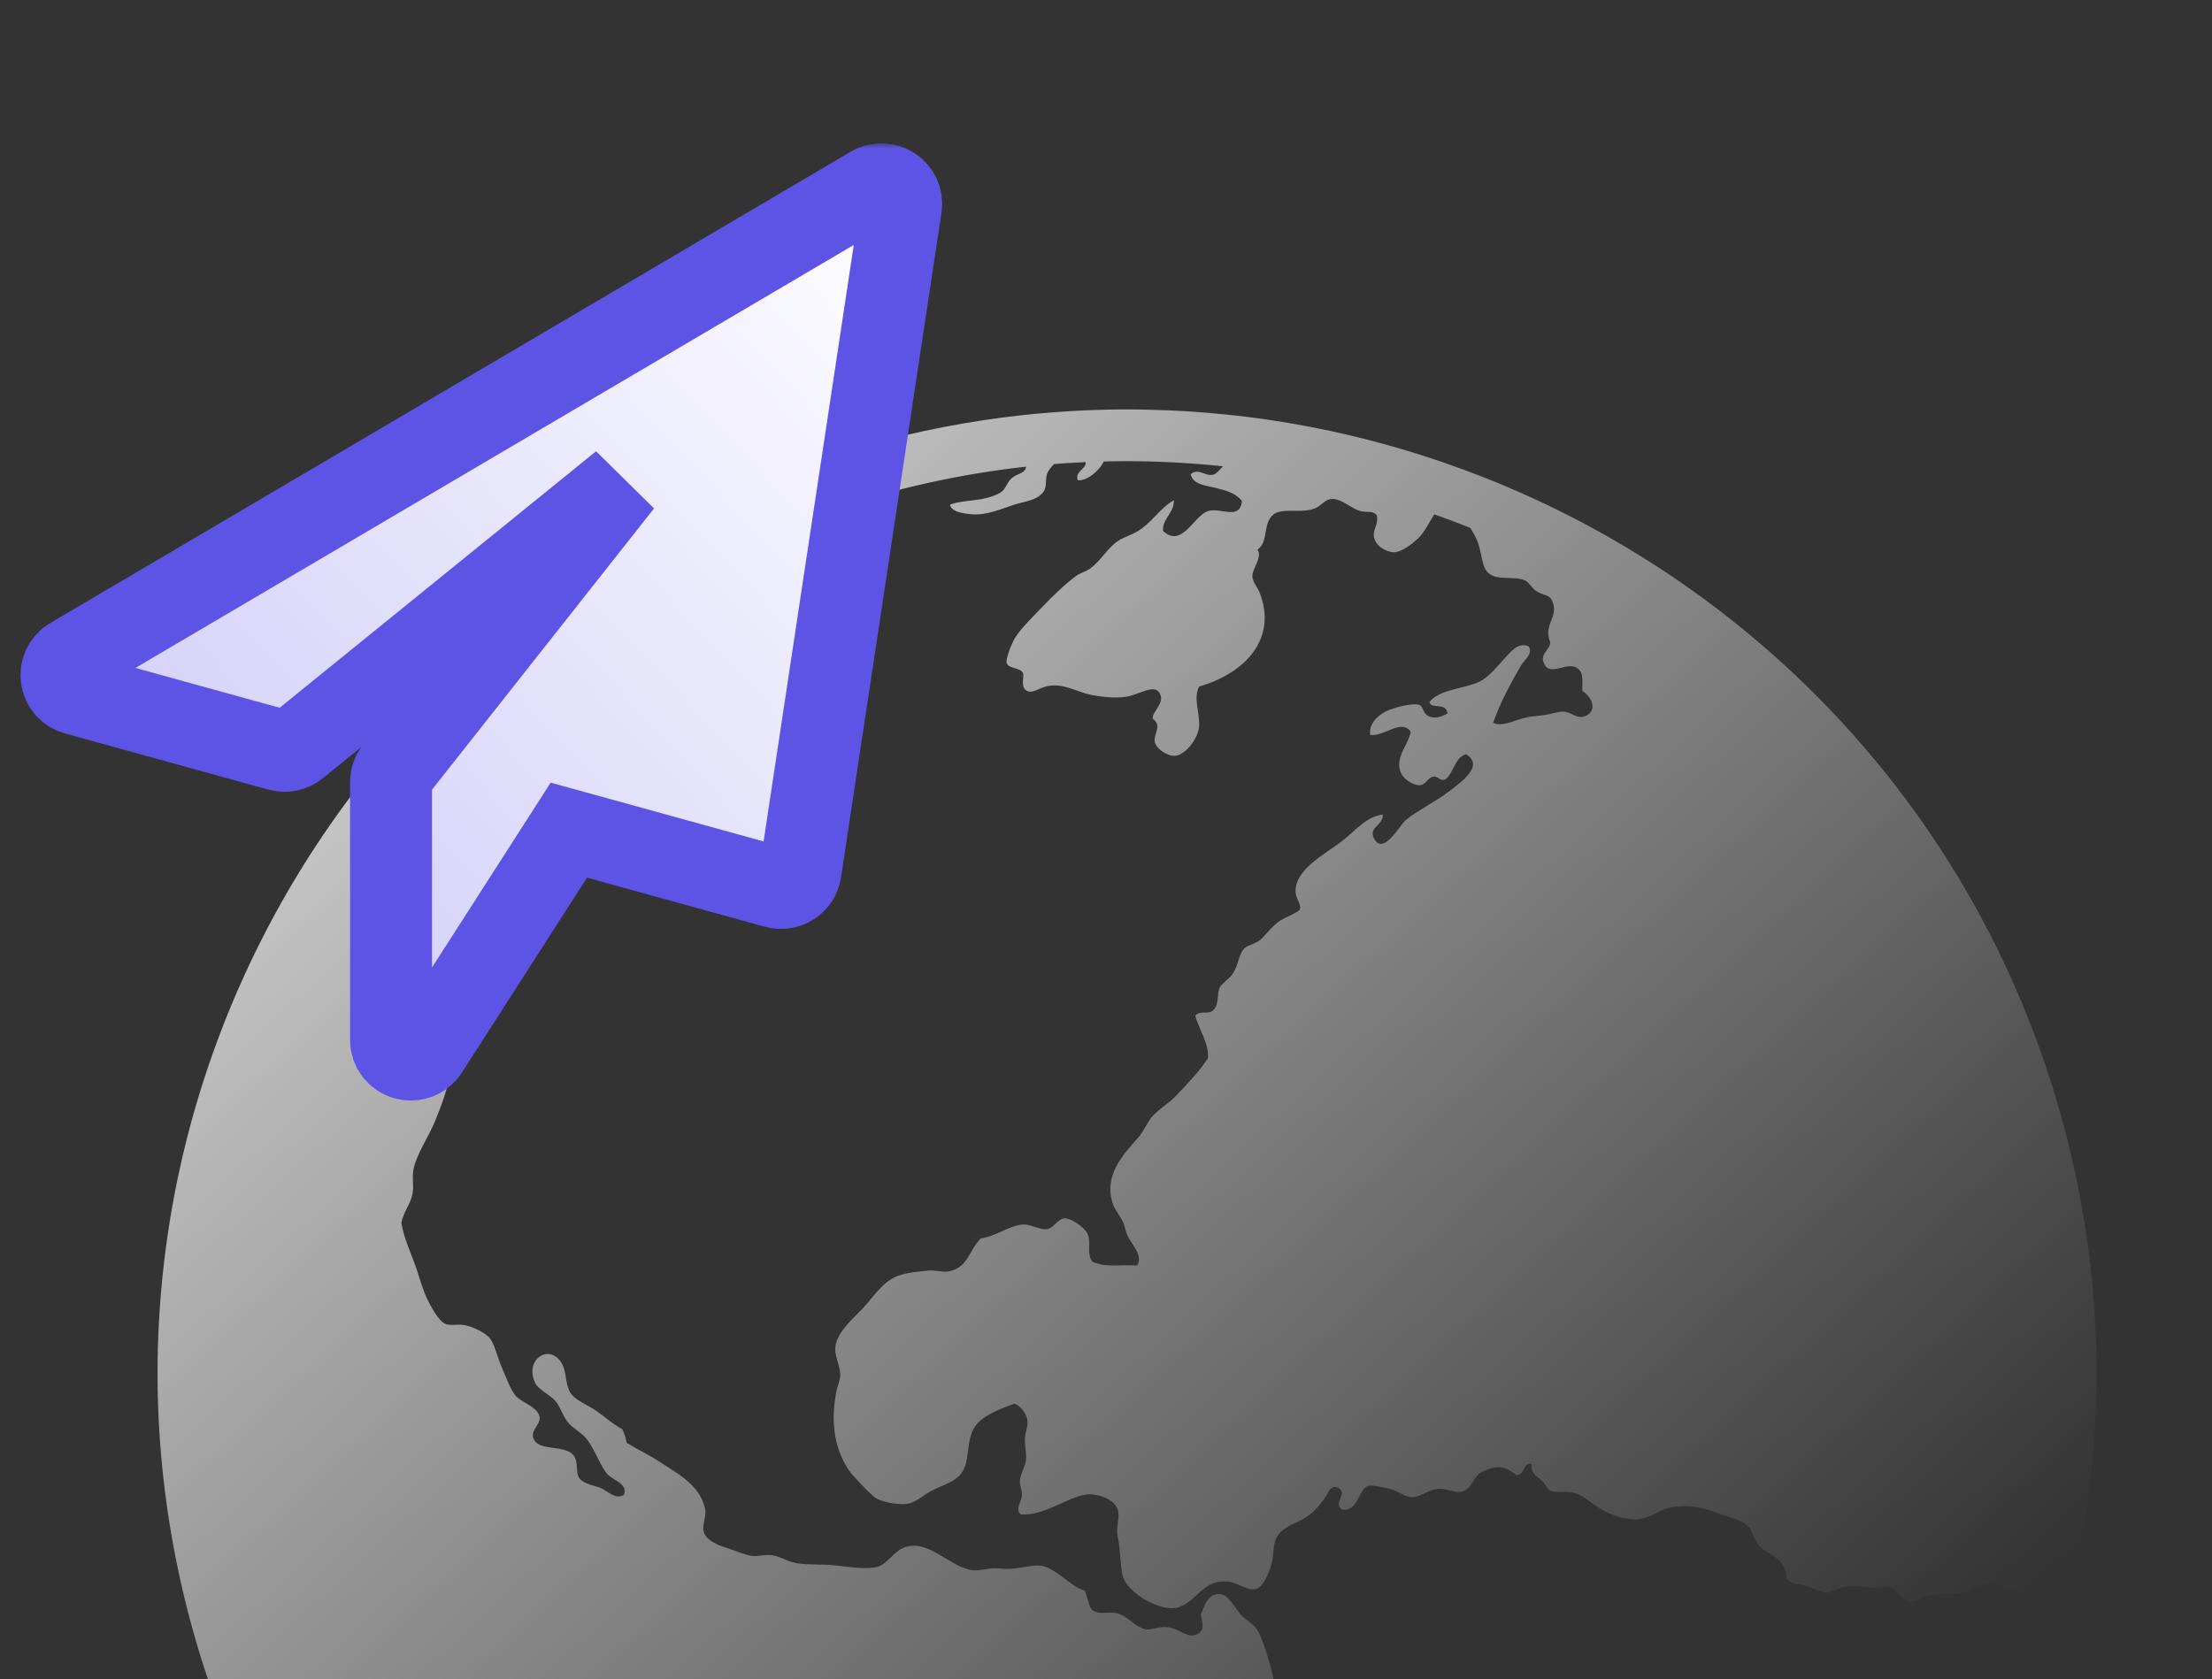 <svg width="216" height="164" viewBox="0 0 216 164" fill="none" xmlns="http://www.w3.org/2000/svg">
<rect x="0" y="0" width="216" height="164" fill="#333333" stroke="none"/>
<g clip-path="url(#clip0_4658_630412)">
<path d="M15.95 144.324C16.122 145.878 16.333 147.434 16.585 148.989C16.837 150.546 17.129 152.102 17.462 153.658C18.129 156.768 18.96 159.874 19.961 162.968C20.962 166.061 22.108 169.066 23.39 171.98C24.032 173.437 24.706 174.871 25.415 176.282C26.122 177.691 26.863 179.078 27.634 180.44C28.405 181.802 29.21 183.14 30.042 184.452C31.71 187.078 33.497 189.605 35.395 192.026C36.344 193.236 37.322 194.421 38.325 195.578C39.328 196.736 40.358 197.867 41.413 198.97C41.94 199.522 42.475 200.067 43.015 200.605C44.094 201.68 45.199 202.728 46.327 203.747C49.711 206.806 53.305 209.608 57.075 212.138C58.96 213.402 60.889 214.598 62.858 215.725C64.171 216.476 65.501 217.195 66.848 217.882C68.195 218.57 69.558 219.225 70.937 219.848C77.14 222.651 83.652 224.794 90.359 226.219C91.849 226.536 93.35 226.818 94.858 227.063C97.875 227.554 100.925 227.899 103.999 228.097C105.536 228.196 107.079 228.256 108.626 228.28C118.684 228.43 128.938 226.975 139.045 223.741C145.936 221.536 152.394 218.617 158.371 215.098C161.16 213.454 163.846 211.683 166.419 209.787C167.662 208.872 168.879 207.927 170.071 206.956C172.452 205.014 174.727 202.963 176.89 200.814C177.972 199.74 179.026 198.642 180.05 197.52C184.663 192.473 188.696 186.954 192.092 181.08C192.848 179.774 193.57 178.451 194.261 177.112C194.952 175.773 195.612 174.416 196.238 173.045C197.177 170.989 198.043 168.899 198.832 166.778C200.082 163.423 201.136 159.993 201.998 156.505C202.226 155.583 202.445 154.659 202.644 153.728C202.964 152.246 203.247 150.754 203.493 149.254C203.616 148.504 203.73 147.752 203.835 146.998C204.046 145.49 204.219 143.974 204.355 142.452C204.491 140.929 204.591 139.4 204.652 137.866C204.774 134.798 204.745 131.709 204.56 128.61C204.467 127.059 204.336 125.507 204.164 123.953C203.991 122.399 203.781 120.843 203.529 119.287C203.276 117.731 202.984 116.175 202.651 114.619C201.984 111.509 201.153 108.402 200.153 105.309C199.152 102.216 198.005 99.21 196.723 96.297C196.081 94.839 195.407 93.406 194.699 91.995C193.991 90.585 193.25 89.198 192.479 87.837C191.708 86.475 190.904 85.137 190.071 83.824C188.403 81.199 186.616 78.673 184.718 76.251C184.243 75.646 183.761 75.047 183.273 74.454C181.808 72.678 180.282 70.962 178.699 69.306C178.172 68.755 177.638 68.21 177.098 67.672C176.018 66.597 174.913 65.549 173.785 64.53C170.401 61.471 166.807 58.669 163.037 56.139C161.152 54.875 159.224 53.679 157.254 52.553C155.942 51.802 154.611 51.082 153.264 50.395C151.918 49.707 150.554 49.052 149.176 48.43C146.505 47.223 143.777 46.142 141.001 45.185C137.329 43.918 133.573 42.871 129.753 42.059C128.263 41.742 126.762 41.46 125.255 41.215C124.568 41.103 123.88 41.001 123.192 40.905C122.365 40.79 121.536 40.682 120.705 40.589C120.357 40.55 120.009 40.518 119.661 40.483C118.482 40.362 117.301 40.258 116.114 40.182C116.098 40.181 116.081 40.181 116.064 40.179C114.8 40.099 113.53 40.05 112.258 40.02C112.001 40.014 111.744 40.003 111.486 39.999C108.528 39.955 105.553 40.054 102.57 40.292C101.637 40.367 100.704 40.451 99.771 40.553C99.098 40.627 98.426 40.711 97.753 40.799C92.737 41.459 87.712 42.532 82.717 44.033C82.166 44.198 81.616 44.362 81.066 44.538C80.132 44.837 79.209 45.154 78.29 45.478C69.274 48.668 61.029 53.089 53.693 58.493C52.45 59.409 51.232 60.354 50.041 61.325C49.673 61.626 49.312 61.932 48.949 62.238C48.137 62.921 47.335 63.611 46.549 64.318C45.412 65.343 44.303 66.392 43.221 67.466C42.139 68.54 41.086 69.639 40.061 70.761C35.938 75.274 32.278 80.162 29.121 85.345C28.747 85.96 28.378 86.577 28.018 87.2C27.264 88.505 26.54 89.829 25.85 91.168C25.159 92.507 24.499 93.863 23.873 95.234C22.933 97.291 22.068 99.381 21.278 101.502C19.698 105.743 18.422 110.105 17.466 114.551C17.147 116.033 16.864 117.525 16.618 119.025C16.495 119.776 16.381 120.528 16.276 121.282C15.96 123.544 15.728 125.824 15.579 128.116C15.529 128.881 15.489 129.647 15.458 130.414C15.335 133.482 15.365 136.57 15.55 139.67C15.646 141.217 15.778 142.77 15.95 144.324ZM67.792 55.577C68.064 55.818 68.323 56.114 68.795 56.106C69.498 55.402 70.489 55.596 71.409 55.27C72.303 54.949 72.978 54.278 74.026 54.114C75.877 53.824 78.894 54.75 79.981 53.376C80.255 53.029 80.041 52.65 80.159 51.94C80.253 51.373 80.471 50.708 80.517 50.031C81.213 49.789 81.912 49.555 82.618 49.329C88.444 47.465 94.326 46.229 100.188 45.58C100.153 46.258 99.308 46.231 98.768 46.726C98.261 47.192 98.222 47.831 97.627 48.152C95.973 49.045 94.266 48.743 92.76 49.286C92.901 49.965 93.849 50.082 94.325 50.163C95.939 50.44 97.031 49.982 98.964 49.316C99.954 48.975 101.204 48.926 101.871 48.066C102.295 47.523 102.003 46.72 102.312 46.123C102.444 45.87 102.666 45.588 102.934 45.322C103.962 45.241 104.99 45.18 106.018 45.134C106.068 45.833 104.963 46.014 105.23 46.886C106.034 47.072 107.398 45.95 107.782 45.072C108.038 45.066 108.296 45.059 108.551 45.055C110.055 45.031 111.554 45.044 113.048 45.094C115.179 45.167 117.299 45.317 119.406 45.54C119.119 45.861 118.828 46.248 118.516 46.346C117.714 46.597 117.029 45.644 116.263 46.323C116.519 47.377 117.827 47.418 118.724 47.656C119.695 47.913 120.706 48.155 121.281 48.958C121.031 50.87 119.209 49.525 117.96 49.916C116.583 50.346 115.421 53.594 113.566 51.852C113.495 50.638 114.682 50.065 114.628 48.861C114.375 48.992 114.145 49.16 113.921 49.345C113.52 49.674 113.145 50.063 112.757 50.465C112.247 50.991 111.706 51.526 111.025 51.924C110.398 52.288 109.729 52.462 109.182 52.83C108.133 53.538 107.598 54.646 106.518 55.487C106.096 55.815 105.506 55.944 105.062 56.27C104.019 57.032 102.843 58.174 101.847 59.208C100.829 60.264 99.664 61.405 99.112 62.31C98.814 62.797 98.146 64.402 98.313 64.791C98.547 65.347 99.694 65.19 99.91 65.766C100 66.128 99.643 67.086 100.245 67.461C100.793 67.803 101.464 67.17 102.339 67.003C103.877 66.712 105.237 67.615 106.573 67.875C107.583 68.071 109.038 68.224 110.046 68.036C111.43 67.776 112.74 66.749 113.264 67.749C113.769 68.71 112.458 69.529 112.562 70.2C113.582 70.91 112.524 71.744 112.794 72.566C113.013 73.232 114.159 73.969 114.9 73.799C115.903 73.569 116.995 72.076 117.088 70.978C117.196 69.672 116.486 68.174 117.099 67.052C121.649 65.732 124.767 62.353 122.989 57.851C122.814 57.406 122.365 56.904 122.299 56.374C122.2 55.586 123.285 54.551 122.81 53.667C123.248 53.362 123.413 52.878 123.519 52.359C123.678 51.585 123.725 50.744 124.334 50.276C124.377 50.242 124.407 50.199 124.457 50.17C124.822 49.956 125.261 49.902 125.736 49.89C126.582 49.87 127.547 49.993 128.449 49.636C128.908 49.454 129.382 48.841 129.875 48.756C130.863 48.585 131.807 49.56 132.692 49.87C133.475 50.145 134.088 49.781 134.454 50.365C134.614 51.491 133.88 51.77 134.257 52.731C134.262 52.741 134.262 52.748 134.265 52.759C134.622 53.617 135.759 53.99 136.247 53.93C136.995 53.835 137.883 53.136 138.48 52.578C139.125 51.977 139.57 50.982 140.06 50.233C141.243 50.653 142.417 51.096 143.581 51.563C143.824 51.957 144.021 52.319 144.14 52.569C144.611 53.564 144.591 54.446 144.946 55.388C145.595 56.968 147.598 56.145 148.885 56.671C149.273 56.831 149.606 57.45 149.968 57.703C150.67 58.197 151.263 58.007 151.564 58.676C152.283 60.278 150.631 60.961 151.389 62.762C151.271 63.592 150.375 63.831 150.756 64.767C151.36 66.248 153.179 64.383 154.158 65.375C154.686 65.909 154.463 66.502 154.519 67.485C155.557 68.133 156.011 69.552 154.687 69.977C153.882 70.235 153.382 69.447 152.504 69.509C152.015 69.541 151.406 69.76 150.797 69.843C150.276 69.914 149.642 69.956 149.156 70.05C147.916 70.291 146.733 71.051 145.805 70.592C146.466 68.705 147.512 66.718 148.57 64.936C148.883 64.404 149.742 63.835 149.265 63.123C148.208 62.668 147.443 63.755 146.807 64.44C146.138 65.157 145.377 66.126 144.5 66.557C142.975 67.305 140.625 67.283 139.591 68.55C139.645 69.334 141.224 68.518 141.346 69.687C140.739 69.996 140.149 70.241 139.512 69.954C138.932 69.696 138.994 69.008 138.624 68.859C137.996 68.61 136.094 69.096 135.305 69.499C134.341 69.989 133.637 70.881 133.799 71.782C135.205 71.959 136.846 70.162 137.759 71.471C137.476 72.881 136.112 74.044 136.843 75.58C137.126 76.172 138.135 76.762 138.697 76.684C139.263 76.604 139.393 75.981 139.926 75.865C140.49 75.74 140.567 76.401 141.179 76.101C141.983 75.408 142.079 73.945 143.166 73.664C144.946 74.798 142.752 76.33 141.552 77.254C140.183 78.308 138.264 79.249 137.244 80.12C136.708 80.575 135.094 83.571 134.201 81.94C133.559 80.763 135.072 80.678 135.031 79.554C133.439 79.744 132.344 81.12 131.147 82.072C129.438 83.424 126.29 84.943 126.522 87.263C126.57 87.726 127.116 88.448 126.924 88.829C126.767 89.136 125.392 89.623 124.852 90.022C124.021 90.639 123.427 91.579 122.9 91.919C122.503 92.177 121.85 92.349 121.609 92.547C120.935 93.089 120.986 94.213 120.326 95.182C120.055 95.579 119.318 96.04 119.122 96.416C118.781 97.071 119.116 98.333 118.292 98.802C117.746 99.03 117.137 98.708 116.711 99.201C117.044 100.447 118.083 101.954 117.952 103.364C117.106 104.658 116.06 105.717 114.858 107.005C114.194 107.719 113.505 108.067 112.683 108.868C112.099 109.435 111.729 110.458 111.081 111.183C109.582 112.854 107.765 114.846 108.664 117.577C108.859 118.168 109.372 118.708 109.672 119.376C109.85 119.768 109.883 120.196 110.076 120.625C110.516 121.593 111.663 122.637 111.04 123.603C109.565 123.489 107.85 123.839 106.64 123.209C106.083 122.34 106.584 121.317 106.189 120.49C105.872 119.826 104.489 118.904 103.888 118.998C103.27 119.095 102.927 119.889 102.303 120.035C101.561 120.21 100.569 119.437 99.605 119.626C98.192 119.904 97.341 120.691 95.765 120.963C94.556 122.204 94.575 123.719 92.741 124.156C92.097 124.311 91.365 124.018 90.588 124.102C89.747 124.193 88.459 124.299 87.656 124.619C86.043 125.255 85.229 126.815 84.05 127.997C83.01 129.043 81.502 130.412 81.564 131.869C81.593 132.655 82.093 133.615 82.05 134.365C82.021 134.858 81.773 135.369 81.679 135.859C81.23 138.175 81.172 141.065 82.912 143.632C83.17 144.012 85.015 146.036 85.614 146.373C86.285 146.744 88.012 147.073 88.855 146.819C89.569 146.606 90.279 145.968 90.926 145.626C91.678 145.231 92.671 144.899 93.32 144.437C95.198 143.103 93.875 140.425 95.664 138.808C96.446 138.105 97.477 137.684 99.059 137.087C99.707 137.35 100.189 138.021 100.328 138.694C100.433 139.202 100.107 139.797 100.082 140.576C100.061 141.26 100.247 141.993 100.19 142.558C100.111 143.297 99.621 143.977 99.588 144.659C99.565 145.104 99.807 145.57 99.799 145.968C99.781 146.672 99.073 147.392 99.679 147.916C102.017 148.071 104.185 146.217 106.101 145.969C106.908 145.862 108.774 146.263 109.138 147.436C109.411 148.313 108.927 149.1 109.141 150.087C109.412 151.327 109.383 152.963 109.644 153.954C110.075 155.576 113.407 157.546 115.109 156.977C116.941 156.364 117.434 154.227 119.96 154.472C120.799 154.552 121.958 155.487 122.752 155.169C123.406 154.907 124.041 153.418 124.228 152.468C124.456 151.311 124.227 150.472 125.03 149.668C125.896 148.801 126.806 148.794 127.976 147.876C128.499 147.468 128.894 146.926 129.31 146.388C129.676 145.918 129.899 144.921 130.672 145.315C131.693 145.834 130.114 146.816 131.035 147.427C132.606 147.703 132.639 145.464 133.602 145.123C133.909 145.014 135.179 145.279 135.848 145.463C136.762 145.714 137.243 146.324 138.121 146.22C138.685 146.155 139.44 145.575 140.22 145.441C141.253 145.265 142.114 145.919 142.855 145.658C143.759 145.342 143.878 144.216 144.612 143.823C146.22 142.965 147.018 143.262 148.113 144.081C149.003 143.957 148.673 142.834 149.573 142.98C149.42 143.953 150.113 144.156 150.677 144.747C151.042 145.125 151.109 145.455 151.377 145.584C151.98 145.873 152.872 145.587 153.687 145.797C154.546 146.015 155.217 146.716 156.339 147.389C157.491 148.075 159.23 148.611 160.379 148.321C161.465 148.048 162.211 147.405 163.125 147.231C165.207 146.834 166.772 147.429 168.52 148.051C169.495 148.397 170.336 148.587 170.819 149.222C171.157 149.665 171.287 150.363 171.669 150.859C172.484 151.919 174.429 151.934 174.463 154.206C174.95 154.72 175.672 154.73 176.512 154.929C177.183 155.089 177.89 155.654 178.529 155.556C178.943 155.493 179.312 155.175 179.659 155.088C180.784 154.811 181.676 154.993 182.749 155.055C183.414 155.092 184.199 154.937 184.679 155.076C185.277 155.248 185.699 156.334 186.399 156.432C186.857 156.497 187.652 155.95 188.335 155.813C189.412 155.599 191.027 155.781 191.972 155.498C192.545 155.328 192.939 154.934 193.457 154.811C194.662 154.524 195.824 154.966 197.002 155.499C191.39 177.926 177.119 197.805 156.745 210.176C156.391 209.36 155.883 208.588 155.574 207.76C154.907 205.958 154.769 204.578 153.924 202.986C153.286 201.781 152.374 199.914 151.65 199.26C150.843 198.532 148.315 197.665 147.106 197.426C146.307 197.269 145.453 197.398 144.599 197.274C142.774 197.01 139.194 196.367 138 195.037C137.655 194.655 137.491 194.055 137.115 193.625C136.376 192.775 135.213 192.205 134.277 191.456C132.495 190.026 130.794 188.062 128.962 186.583C128.033 185.831 127.147 184.924 126.222 184.385C125.678 184.066 124.267 184.055 123.886 183.436C123.381 182.617 122.324 181.609 122.209 180.895C122.052 179.933 123.611 178.615 123.337 177.779C123.104 177.069 122.012 176.96 121.616 176.421C120.653 175.109 121.148 173.997 121.336 172.587C121.399 172.123 121.378 171.417 121.483 171.057C121.667 170.414 122.339 170.035 122.627 169.312C122.787 168.907 122.737 168.186 122.935 167.622C123.357 166.416 124.427 165.672 124.446 164.699C124.462 163.906 123.452 160.291 122.77 159.192C122.378 158.554 121.544 158.186 121.085 157.61C120.272 156.591 119.759 155.356 118.564 155.766C117.827 156.019 117.567 157.001 117.256 157.668C117.363 158.389 117.663 159.109 117.01 159.549C116.014 160.224 115.115 158.886 113.707 158.911C113.146 158.919 112.334 159.189 111.969 159.149C110.897 159.031 110.154 157.766 108.995 157.554C108.027 157.379 107.369 157.758 106.65 157.244C106.292 156.846 106.185 155.957 105.933 155.352C104.673 155.076 103.03 153.065 101.619 152.918C100.683 152.818 99.441 153.253 98.305 153.236C97.77 153.228 97.332 153.137 96.793 153.19C96.127 153.25 95.486 153.447 94.928 153.361C92.706 153.031 90.682 150.302 88.33 151.127C87.326 151.476 86.655 152.728 85.736 153.016C84.823 153.303 83.063 153.074 81.748 152.913C80.383 152.745 78.971 152.867 77.83 152.684C76.908 152.535 76.119 151.974 75.329 151.89C74.723 151.827 73.934 152.034 73.434 151.969C72.721 151.876 71.874 151.461 70.933 151.176C70.04 150.907 69.001 150.393 68.762 149.752C68.487 149.01 69.008 148.137 68.853 147.388C68.362 145.02 66.131 143.919 64.625 142.909C63.508 142.158 62.303 141.604 61.208 140.928C61.053 140.296 61.017 140.185 60.773 139.584C59.985 139.196 59.2 138.498 58.284 137.834C57.456 137.235 56.066 136.757 55.638 135.926C55.11 134.903 55.395 133.765 54.642 132.849C53.39 131.33 51.212 132.894 52.269 135.094C52.562 135.699 53.737 136.263 54.212 136.805C54.698 137.357 54.902 138.172 55.411 138.861C55.9 139.521 56.857 139.919 57.386 140.669C58.222 141.853 58.668 143.274 59.311 143.976C59.88 144.6 61.328 144.899 60.927 146.003C60.072 146.485 59.425 145.689 58.684 145.342C58.271 145.15 56.939 144.961 56.543 144.332C56.213 143.814 56.474 142.89 56.082 142.252C55.311 141.002 52.542 141.85 52.081 140.458C51.793 139.583 52.917 139.108 52.654 138.258C52.361 137.329 50.826 136.954 50.296 136.256C49.812 135.616 49.399 134.481 48.977 133.497C48.579 132.575 48.34 131.435 47.88 130.772C47.468 130.175 46.175 129.588 45.419 129.438C44.42 129.241 43.81 129.651 43.173 129.097C42.618 128.614 41.975 127.438 41.688 126.817C41.174 125.706 40.873 124.408 40.409 123.195C39.946 121.981 39.435 120.837 39.196 119.448C39.375 118.366 40.099 117.628 40.29 116.551C40.423 115.802 40.215 114.995 40.379 114.191C40.682 112.708 41.852 111.054 42.49 109.485C43.178 107.794 43.796 106.187 43.959 104.454C44.019 103.838 44.261 102.437 43.956 101.803C43.53 100.92 41.529 100.72 41.312 99.575C41.179 98.866 42.16 98.562 42.233 97.797C42.27 97.402 42.091 96.39 41.965 95.973C41.679 95.042 40.873 94.233 40.741 93.183C40.627 92.288 41.782 91.541 40.832 90.822C39.889 90.11 39.188 91.894 38.282 91.53C37.45 91.194 38.024 90.282 37.76 89.258C37.654 88.851 37.248 88.477 37.194 88.167C37.114 87.718 37.723 86.725 37.405 86.509C36.913 86.181 36.243 85.415 35.466 84.881C43.484 72.837 54.471 62.658 67.792 55.577Z" fill="url(#paint0_linear_4658_630412)"/>
<mask id="path-2-outside-1_4658_630412" maskUnits="userSpaceOnUse" x="1" y="14" width="92" height="94" fill="black">
<rect fill="white" x="1" y="14" width="92" height="94"/>
<path d="M87.151 18.326C86.533 17.913 85.732 17.891 85.093 18.268L6.942 64.295C6.279 64.686 5.915 65.432 6.017 66.19C6.117 66.947 6.666 67.573 7.408 67.779L27.266 73.266C27.869 73.432 28.515 73.298 29.001 72.906L60.725 47.181L38.595 75.219C38.328 75.555 38.185 75.971 38.185 76.398V101.579C38.185 102.429 38.749 103.176 39.571 103.413C39.749 103.466 39.931 103.489 40.11 103.489C40.755 103.489 41.373 103.167 41.733 102.605L55.549 81.08L75.746 86.66C76.277 86.807 76.846 86.719 77.311 86.421C77.773 86.123 78.085 85.642 78.169 85.102L87.978 20.195C88.089 19.466 87.767 18.738 87.151 18.326Z"/>
</mask>
<path d="M87.151 18.326C86.533 17.913 85.732 17.891 85.093 18.268L6.942 64.295C6.279 64.686 5.915 65.432 6.017 66.19C6.117 66.947 6.666 67.573 7.408 67.779L27.266 73.266C27.869 73.432 28.515 73.298 29.001 72.906L60.725 47.181L38.595 75.219C38.328 75.555 38.185 75.971 38.185 76.398V101.579C38.185 102.429 38.749 103.176 39.571 103.413C39.749 103.466 39.931 103.489 40.11 103.489C40.755 103.489 41.373 103.167 41.733 102.605L55.549 81.08L75.746 86.66C76.277 86.807 76.846 86.719 77.311 86.421C77.773 86.123 78.085 85.642 78.169 85.102L87.978 20.195C88.089 19.466 87.767 18.738 87.151 18.326Z" fill="url(#paint1_linear_4658_630412)"/>
<path d="M87.151 18.326C86.533 17.913 85.732 17.891 85.093 18.268L6.942 64.295C6.279 64.686 5.915 65.432 6.017 66.19C6.117 66.947 6.666 67.573 7.408 67.779L27.266 73.266C27.869 73.432 28.515 73.298 29.001 72.906L60.725 47.181L38.595 75.219C38.328 75.555 38.185 75.971 38.185 76.398V101.579C38.185 102.429 38.749 103.176 39.571 103.413C39.749 103.466 39.931 103.489 40.11 103.489C40.755 103.489 41.373 103.167 41.733 102.605L55.549 81.08L75.746 86.66C76.277 86.807 76.846 86.719 77.311 86.421C77.773 86.123 78.085 85.642 78.169 85.102L87.978 20.195C88.089 19.466 87.767 18.738 87.151 18.326Z" stroke="#5D54E6" stroke-width="8" mask="url(#path-2-outside-1_4658_630412)"/>
</g>
<defs>
<linearGradient id="paint0_linear_4658_630412" x1="-8.51" y1="24.087" x2="152.076" y2="197.992" gradientUnits="userSpaceOnUse">
<stop stop-color="white"/>
<stop offset="1" stop-color="white" stop-opacity="0"/>
</linearGradient>
<linearGradient id="paint1_linear_4658_630412" x1="87.128" y1="17.128" x2="-16.681" y2="113.957" gradientUnits="userSpaceOnUse">
<stop stop-color="white"/>
<stop offset="1" stop-color="#BDB9F5"/>
</linearGradient>
<clipPath id="clip0_4658_630412">
<rect width="216" height="164" fill="white"/>
</clipPath>
</defs>
</svg>
